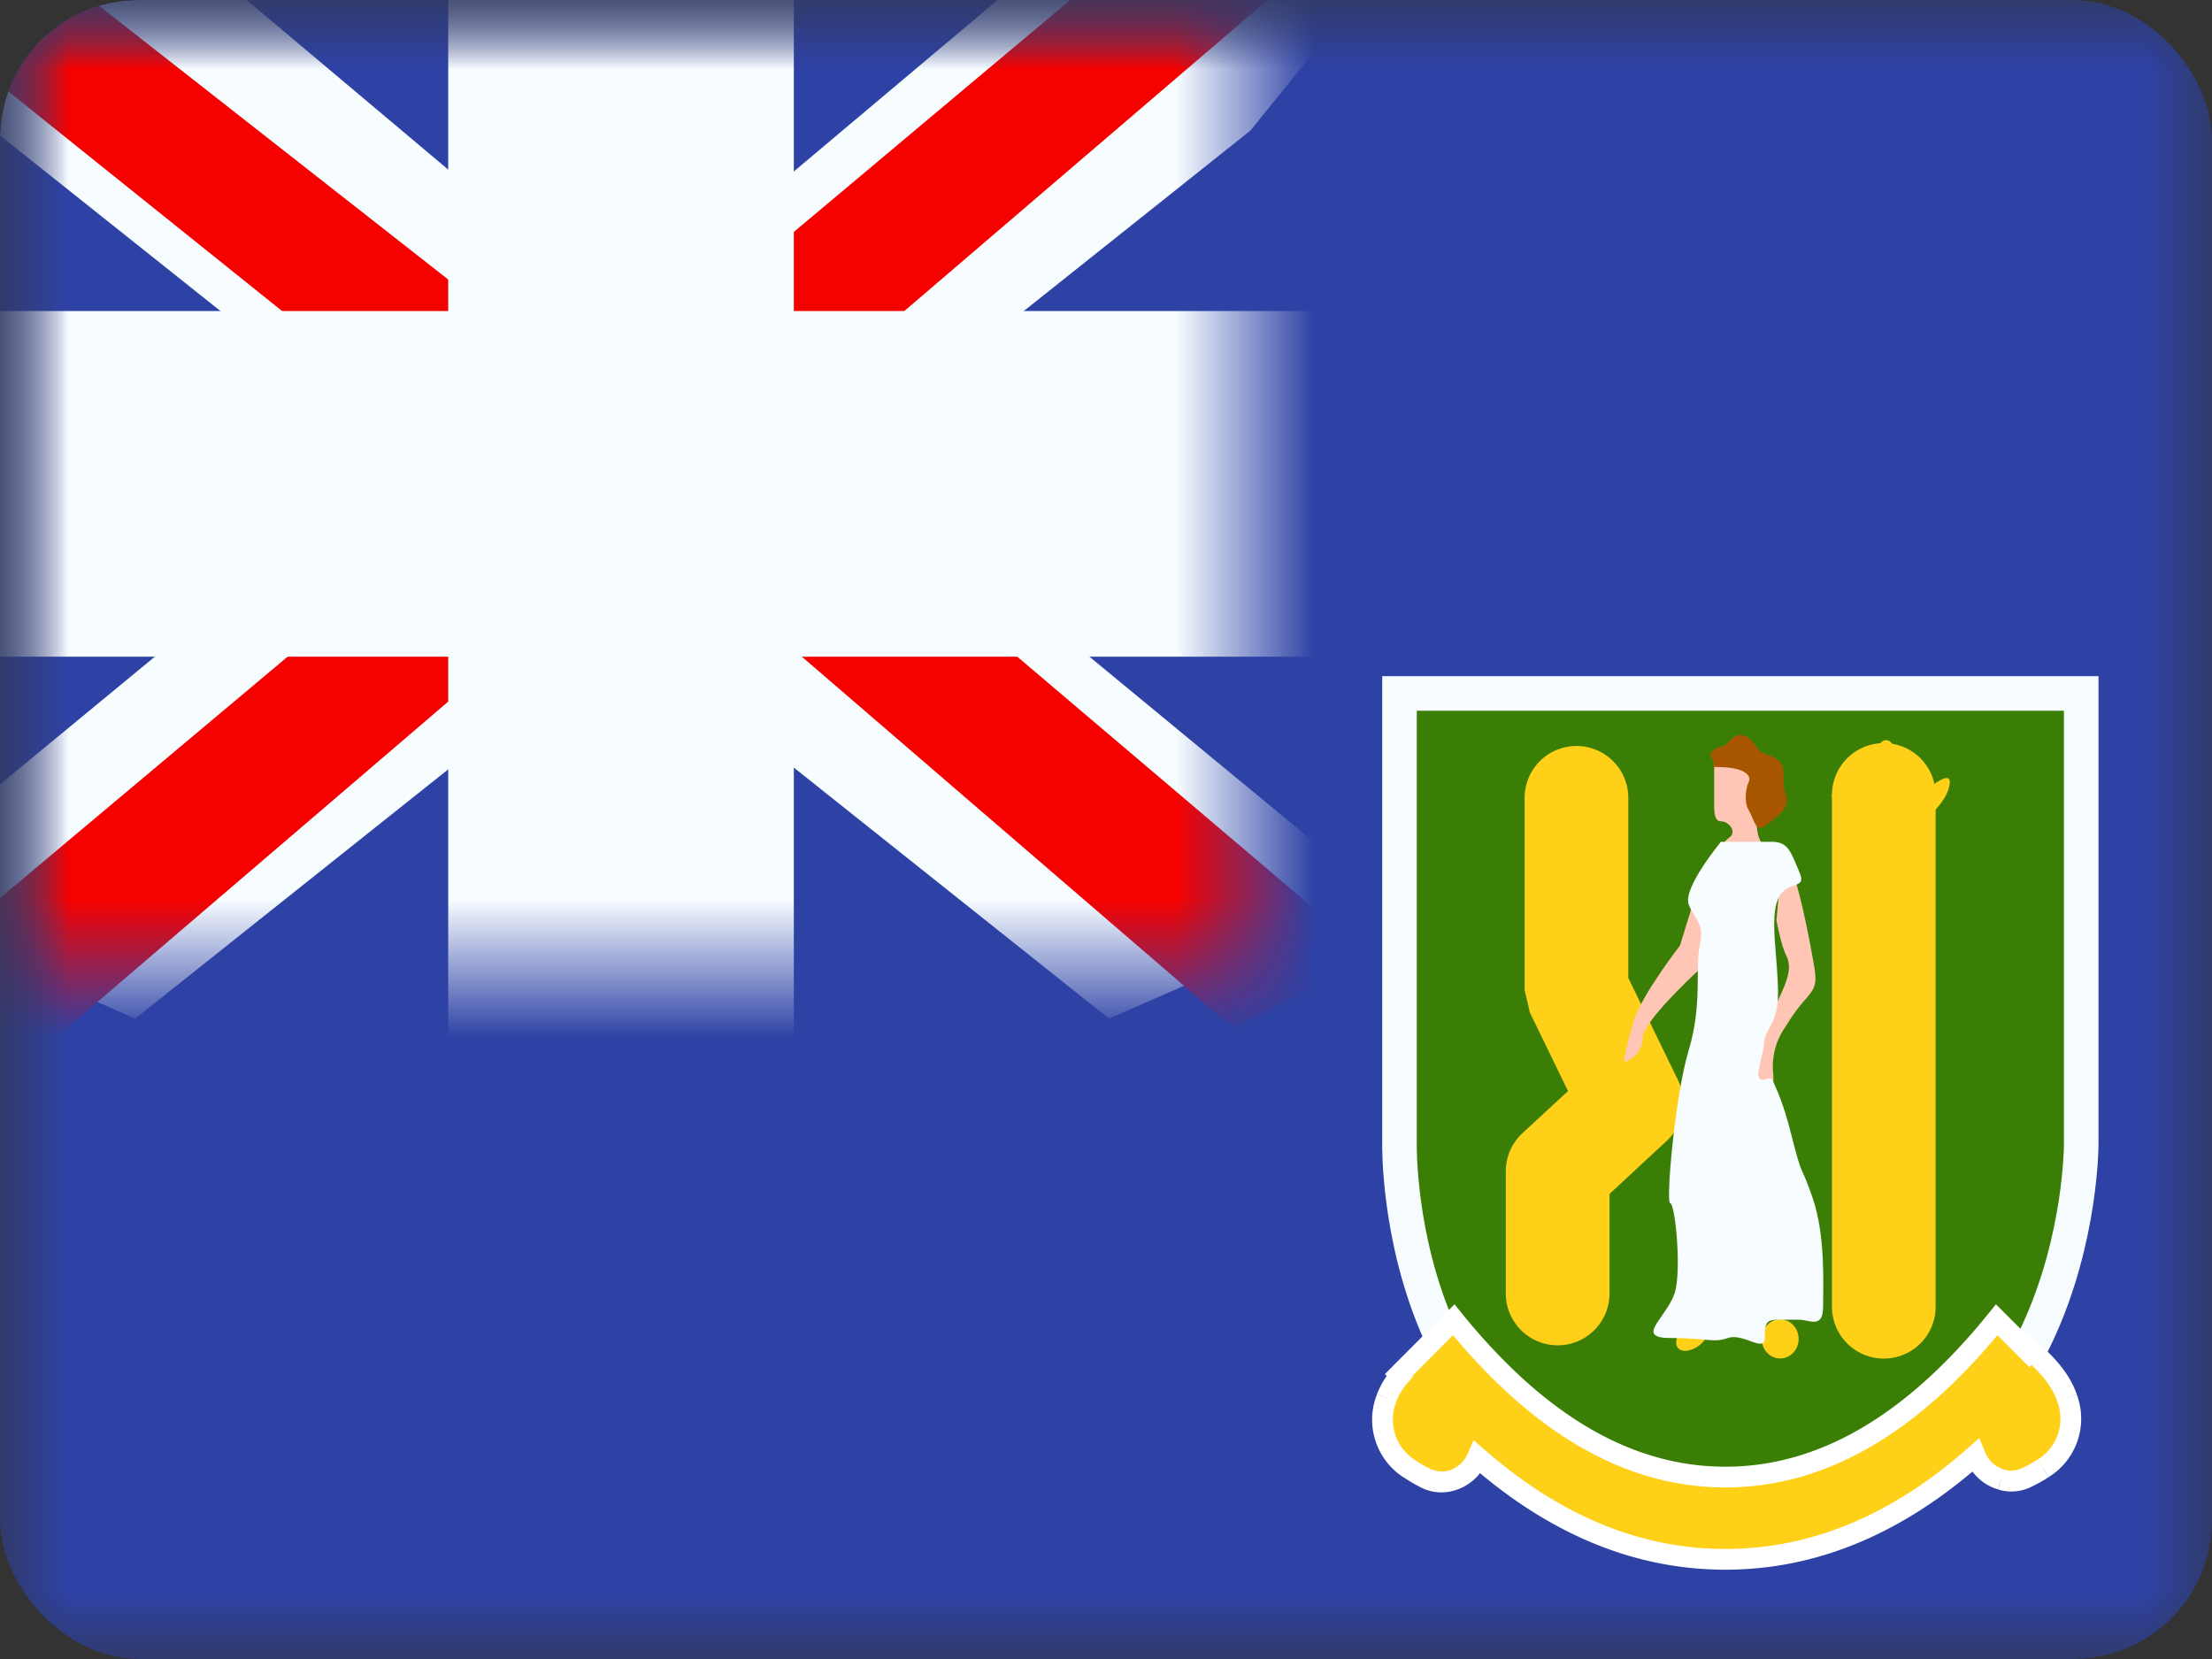 <svg xmlns="http://www.w3.org/2000/svg" width="16" height="12" fill="none" viewBox="0 0 16 12"><rect x="0" y="0" width="16" height="12" fill="#333333" stroke="none"/><g clip-path="url(#a)"><mask id="b" width="16" height="12" x="0" y="0" maskUnits="userSpaceOnUse" style="mask-type:luminance"><path fill="#fff" d="M0 0h16v12H0z"/></mask><g mask="url(#b)"><path fill="#2E42A5" fill-rule="evenodd" d="M0 0v12h16V0H0Z" clip-rule="evenodd"/><mask id="c" width="16" height="12" x="0" y="0" maskUnits="userSpaceOnUse" style="mask-type:luminance"><path fill="#fff" fill-rule="evenodd" d="M0 0v12h16V0H0Z" clip-rule="evenodd"/></mask><g mask="url(#c)"><mask id="d" width="9" height="7" x="0" y="0" maskUnits="userSpaceOnUse" style="mask-type:luminance"><path fill="#fff" d="M0 0h9v7H0z"/></mask><g mask="url(#d)"><path fill="#F7FCFF" d="m-1.002 6.5 1.98.868L9.045.944l1.045-1.29-2.118-.29-3.29 2.768-2.649 1.865L-1.002 6.5Z"/><path fill="#F50100" d="m-.731 7.108 1.009.505 9.436-8.08H8.298L-.731 7.109Z"/><path fill="#F7FCFF" d="m10.002 6.5-1.98.868L-.045.944-1.09-.346l2.118-.29 3.29 2.768 2.649 1.865L10.002 6.5Z"/><path fill="#F50100" d="m9.935 6.937-1.01.504-4.018-3.46-1.19-.386L-1.19-.342H.227L5.13 3.502l1.303.463 3.502 2.972Z"/><mask id="e" width="11" height="9" x="-1" y="-1" fill="#000" maskUnits="userSpaceOnUse"><path fill="#fff" d="M-1-1h11v9H-1z"/><path fill-rule="evenodd" d="M4.992 0h-1v3H0v1h3.992v3h1V4H9V3H4.992V0Z" clip-rule="evenodd"/></mask><path fill="#F50100" fill-rule="evenodd" d="M4.992 0h-1v3H0v1h3.992v3h1V4H9V3H4.992V0Z" clip-rule="evenodd"/><path fill="#F7FCFF" d="M3.992 0v-.75h-.75V0h.75Zm1 0h.75v-.75h-.75V0Zm-1 3v.75h.75V3h-.75ZM0 3v-.75h-.75V3H0Zm0 1h-.75v.75H0V4Zm3.992 0h.75v-.75h-.75V4Zm0 3h-.75v.75h.75V7Zm1 0v.75h.75V7h-.75Zm0-3v-.75h-.75V4h.75ZM9 4v.75h.75V4H9Zm0-1h.75v-.75H9V3ZM4.992 3h-.75v.75h.75V3Zm-1-2.25h1v-1.5h-1v1.5ZM4.742 3V0h-1.5v3h1.5ZM0 3.75h3.992v-1.5H0v1.5ZM.75 4V3h-1.5v1h1.5Zm3.242-.75H0v1.5h3.992v-1.5ZM4.742 7V4h-1.5v3h1.5Zm.25-.75h-1v1.5h1v-1.5ZM4.242 4v3h1.5V4h-1.5ZM9 3.25H4.992v1.5H9v-1.5ZM8.25 3v1h1.5V3h-1.5Zm-3.258.75H9v-1.5H4.992v1.5ZM4.242 0v3h1.5V0h-1.5Z" mask="url(#e)"/></g><path fill="#3B7E05" fill-rule="evenodd" stroke="#F7FCFF" stroke-width=".25" d="M10.123 5.016v3.265s-.048 2.701 2.441 2.701c2.49 0 2.49-2.701 2.49-2.701V5.016h-4.93Z" clip-rule="evenodd"/><path fill="#FFD018" fill-rule="evenodd" d="m10.118 9.944.397-.398c.62.766 1.272 1.138 1.965 1.138.693 0 1.344-.372 1.963-1.138l.226.227.01-.015c.137.117.229.227.272.353a.421.421 0 0 1-.171.51.967.967 0 0 1-.104.058.26.26 0 0 1-.202.022.29.29 0 0 1-.187-.173c-.562.498-1.166.75-1.807.75-.636 0-1.235-.248-1.793-.737a.29.29 0 0 1-.19.168.26.26 0 0 1-.201-.026.97.97 0 0 1-.103-.06.421.421 0 0 1-.162-.512.526.526 0 0 1 .095-.158l-.008-.009Z" clip-rule="evenodd"/><path fill="#fff" d="m10.515 9.546.058-.047-.052-.065-.059.06.053.052Zm-.397.398-.053-.053-.047.048.042.052.058-.047Zm4.325-.398.053-.053-.059-.059-.052.065.058.047Zm.226.227-.053.053.064.064.051-.075-.062-.042Zm.01-.015.048-.057-.064-.054-.047.07.063.041Zm.272.353.071-.024-.07.024Zm-.171.51-.04-.064.04.063Zm-.104.058-.031-.068.031.068Zm-.202.022.02-.072-.02.072Zm-.187-.173.07-.028-.04-.098-.08.07.05.056Zm-3.6.013.049-.056-.077-.068-.041.094.069.03Zm-.19.168-.018-.072.019.072Zm-.201-.026.032-.067-.032.067Zm-.103-.06-.04.063.04-.063Zm-.162-.512.07.025-.07-.025Zm.095-.158.057.048.04-.047-.04-.048-.057.047Zm.336-.46-.397.398.107.106.396-.398-.106-.106Zm2.018 1.116c-.663 0-1.295-.355-1.907-1.11l-.116.094c.628.776 1.3 1.166 2.023 1.166v-.15Zm1.905-1.11c-.61.755-1.243 1.11-1.905 1.11v.15c.724 0 1.394-.39 2.021-1.166l-.116-.094Zm.337.22-.226-.226-.106.106.226.227.106-.106Zm-.106-.003-.01.015.125.084.01-.015-.125-.084Zm.406.37c-.05-.144-.153-.264-.295-.385l-.097.115c.134.113.213.211.25.32l.142-.05Zm-.203.598a.497.497 0 0 0 .203-.597l-.142.049a.347.347 0 0 1-.14.421l.08.127Zm-.111.063a.963.963 0 0 0 .111-.063l-.08-.127a.898.898 0 0 1-.095.054l.064.136Zm-.255.027a.327.327 0 0 0 .255-.027l-.063-.136a.265.265 0 0 1-.076.025.177.177 0 0 1-.075-.007l-.04.145Zm-.235-.217c.043.106.13.187.235.216l.041-.144a.215.215 0 0 1-.137-.13l-.14.058Zm-1.738.797c.663 0 1.283-.262 1.857-.77l-.1-.112c-.551.488-1.138.732-1.757.732v.15Zm-1.843-.757c.57.5 1.186.757 1.843.757v-.15c-.614 0-1.196-.24-1.744-.72l-.099.113Zm-.12.185a.365.365 0 0 0 .238-.211l-.137-.06a.215.215 0 0 1-.14.126l.039.145Zm-.254-.031a.326.326 0 0 0 .254.031l-.039-.145a.177.177 0 0 1-.075.005.268.268 0 0 1-.075-.026l-.065.135Zm-.11-.065c.041.027.077.049.11.065l.065-.135a.887.887 0 0 1-.094-.056l-.082.126Zm-.193-.6a.496.496 0 0 0 .192.6l.082-.126a.347.347 0 0 1-.133-.424l-.141-.05Zm.108-.181a.602.602 0 0 0-.108.18l.14.051a.455.455 0 0 1 .083-.135l-.115-.096Zm-.008.086a.572.572 0 0 0 .008.01l.116-.095a.58.58 0 0 0-.007-.009l-.117.094Z"/><path fill="#FFD018" d="m11.066 7.324-.038-.164V5.771a.375.375 0 0 1 .75 0v1.303l.36.74a.375.375 0 0 1-.083.439l-.413.383v.72a.375.375 0 1 1-.75 0v-.884c0-.105.043-.204.12-.275l.33-.305-.276-.568Z"/><path stroke="#FFD018" stroke-linecap="round" stroke-linejoin="round" stroke-width=".75" d="M13.626 5.75v3.702"/><path fill="#FFC6B5" fill-rule="evenodd" d="m12.32 6.293-.168.546s-.282.365-.334.544c-.052.178-.08.297-.066.297.014 0 .13-.05.13-.174 0-.123.438-.52.438-.52l.13-.693h-.13Z" clip-rule="evenodd"/><path fill="#FFD018" fill-rule="evenodd" d="M13.686 5.434a.058.058 0 0 0 .006-.026c0-.03-.022-.054-.05-.054-.027 0-.05.024-.05.054 0 .013.004.025.011.034l-.189.293.02.016.189-.293a.047.047 0 0 0 .046-.004l.199.297.02-.016-.202-.3Zm-.007.254a.057.057 0 0 0 .013-.037c0-.03-.022-.054-.05-.054-.027 0-.05.024-.05.054 0 .019.008.035.021.044l-.047.057h-.321s.035.08.144.102c.034.032.12.091.12.091l-.05.06h.347v-.06c.084 0 .116-.067.127-.09.005-.01.006-.013.006 0 0 .042.062 0 .062 0s.102-.103.102-.2c0-.097-.214.097-.214.097h-.145l-.065-.064Z" clip-rule="evenodd"/><path fill="#FFC6B5" fill-rule="evenodd" d="M12.73 6.074a.06.06 0 0 1 .008.028c0 .031-.133.078-.23.078-.096 0-.058-.078 0-.121.059-.043-.004-.118-.058-.118-.051 0-.051-.072-.051-.13v-.235c0-.091.025-.08.072-.06a.26.26 0 0 0 .105.027c.072 0 .076.017.087.061a.375.375 0 0 0 .044.116c.045.08.035.1.021.128a.183.183 0 0 0-.021.093c0 .083.014.113.023.133Zm.12.58.027-.307s-.028-.113.038-.113c.067 0 .17.538.207.754.024.138.002.163-.06.237a1.365 1.365 0 0 0-.146.2.499.499 0 0 0-.09.341c.003.05.005.09-.025.133-.072.1-.101.005-.13-.087a1.224 1.224 0 0 0-.006-.02c-.027-.087.097-.348.182-.526l.03-.065c.08-.17.073-.23.038-.302-.034-.072-.066-.245-.066-.245Z" clip-rule="evenodd"/><path fill="#FFD018" fill-rule="evenodd" d="M13.01 9.685c0 .078-.06.141-.134.141-.073 0-.133-.063-.133-.141 0-.078.06-.142.133-.142.074 0 .134.064.134.142Zm-.71.04c-.06.05-.133.061-.163.025s-.006-.106.053-.156c.06-.05.133-.062.164-.026.03.036.006.106-.054.156Z" clip-rule="evenodd"/><path fill="#A95601" fill-rule="evenodd" d="M12.476 5.392s-.14.028-.093.098c.046.07-.06.052.093.06.152.01.194.065.173.106-.02.041-.037.143 0 .205.038.061.05.168.116.115.066-.054.192-.127.153-.223-.038-.097.016-.209-.069-.263-.085-.054-.104-.021-.152-.098-.048-.076-.12-.097-.17-.049l-.051.05Z" clip-rule="evenodd"/><path fill="#F7FCFF" fill-rule="evenodd" d="M12.448 6.089s-.279.336-.233.454c.045.118.114.125.08.293-.035.168.02.428-.08.76-.1.33-.167 1.107-.134 1.107s.079.429.04.621c-.04.193-.315.354-.04.354s.308.038.418 0c.11-.038.266.11.266 0s.012-.132.096-.132h.154c.074 0 .172.069.172-.095s.018-.517-.077-.79c-.095-.274-.063-.1-.156-.465-.055-.217-.098-.303-.131-.379-.023-.052-.09.04-.105-.042-.005-.028.04-.19.04-.21.004-.13.103-.153.103-.376 0-.26-.062-.544 0-.687.062-.143.215-.057.154-.195-.06-.14-.08-.218-.195-.218h-.372Z" clip-rule="evenodd"/></g></g></g><defs><clipPath id="a"><rect width="16" height="12" fill="#fff" rx="1"/></clipPath></defs></svg>